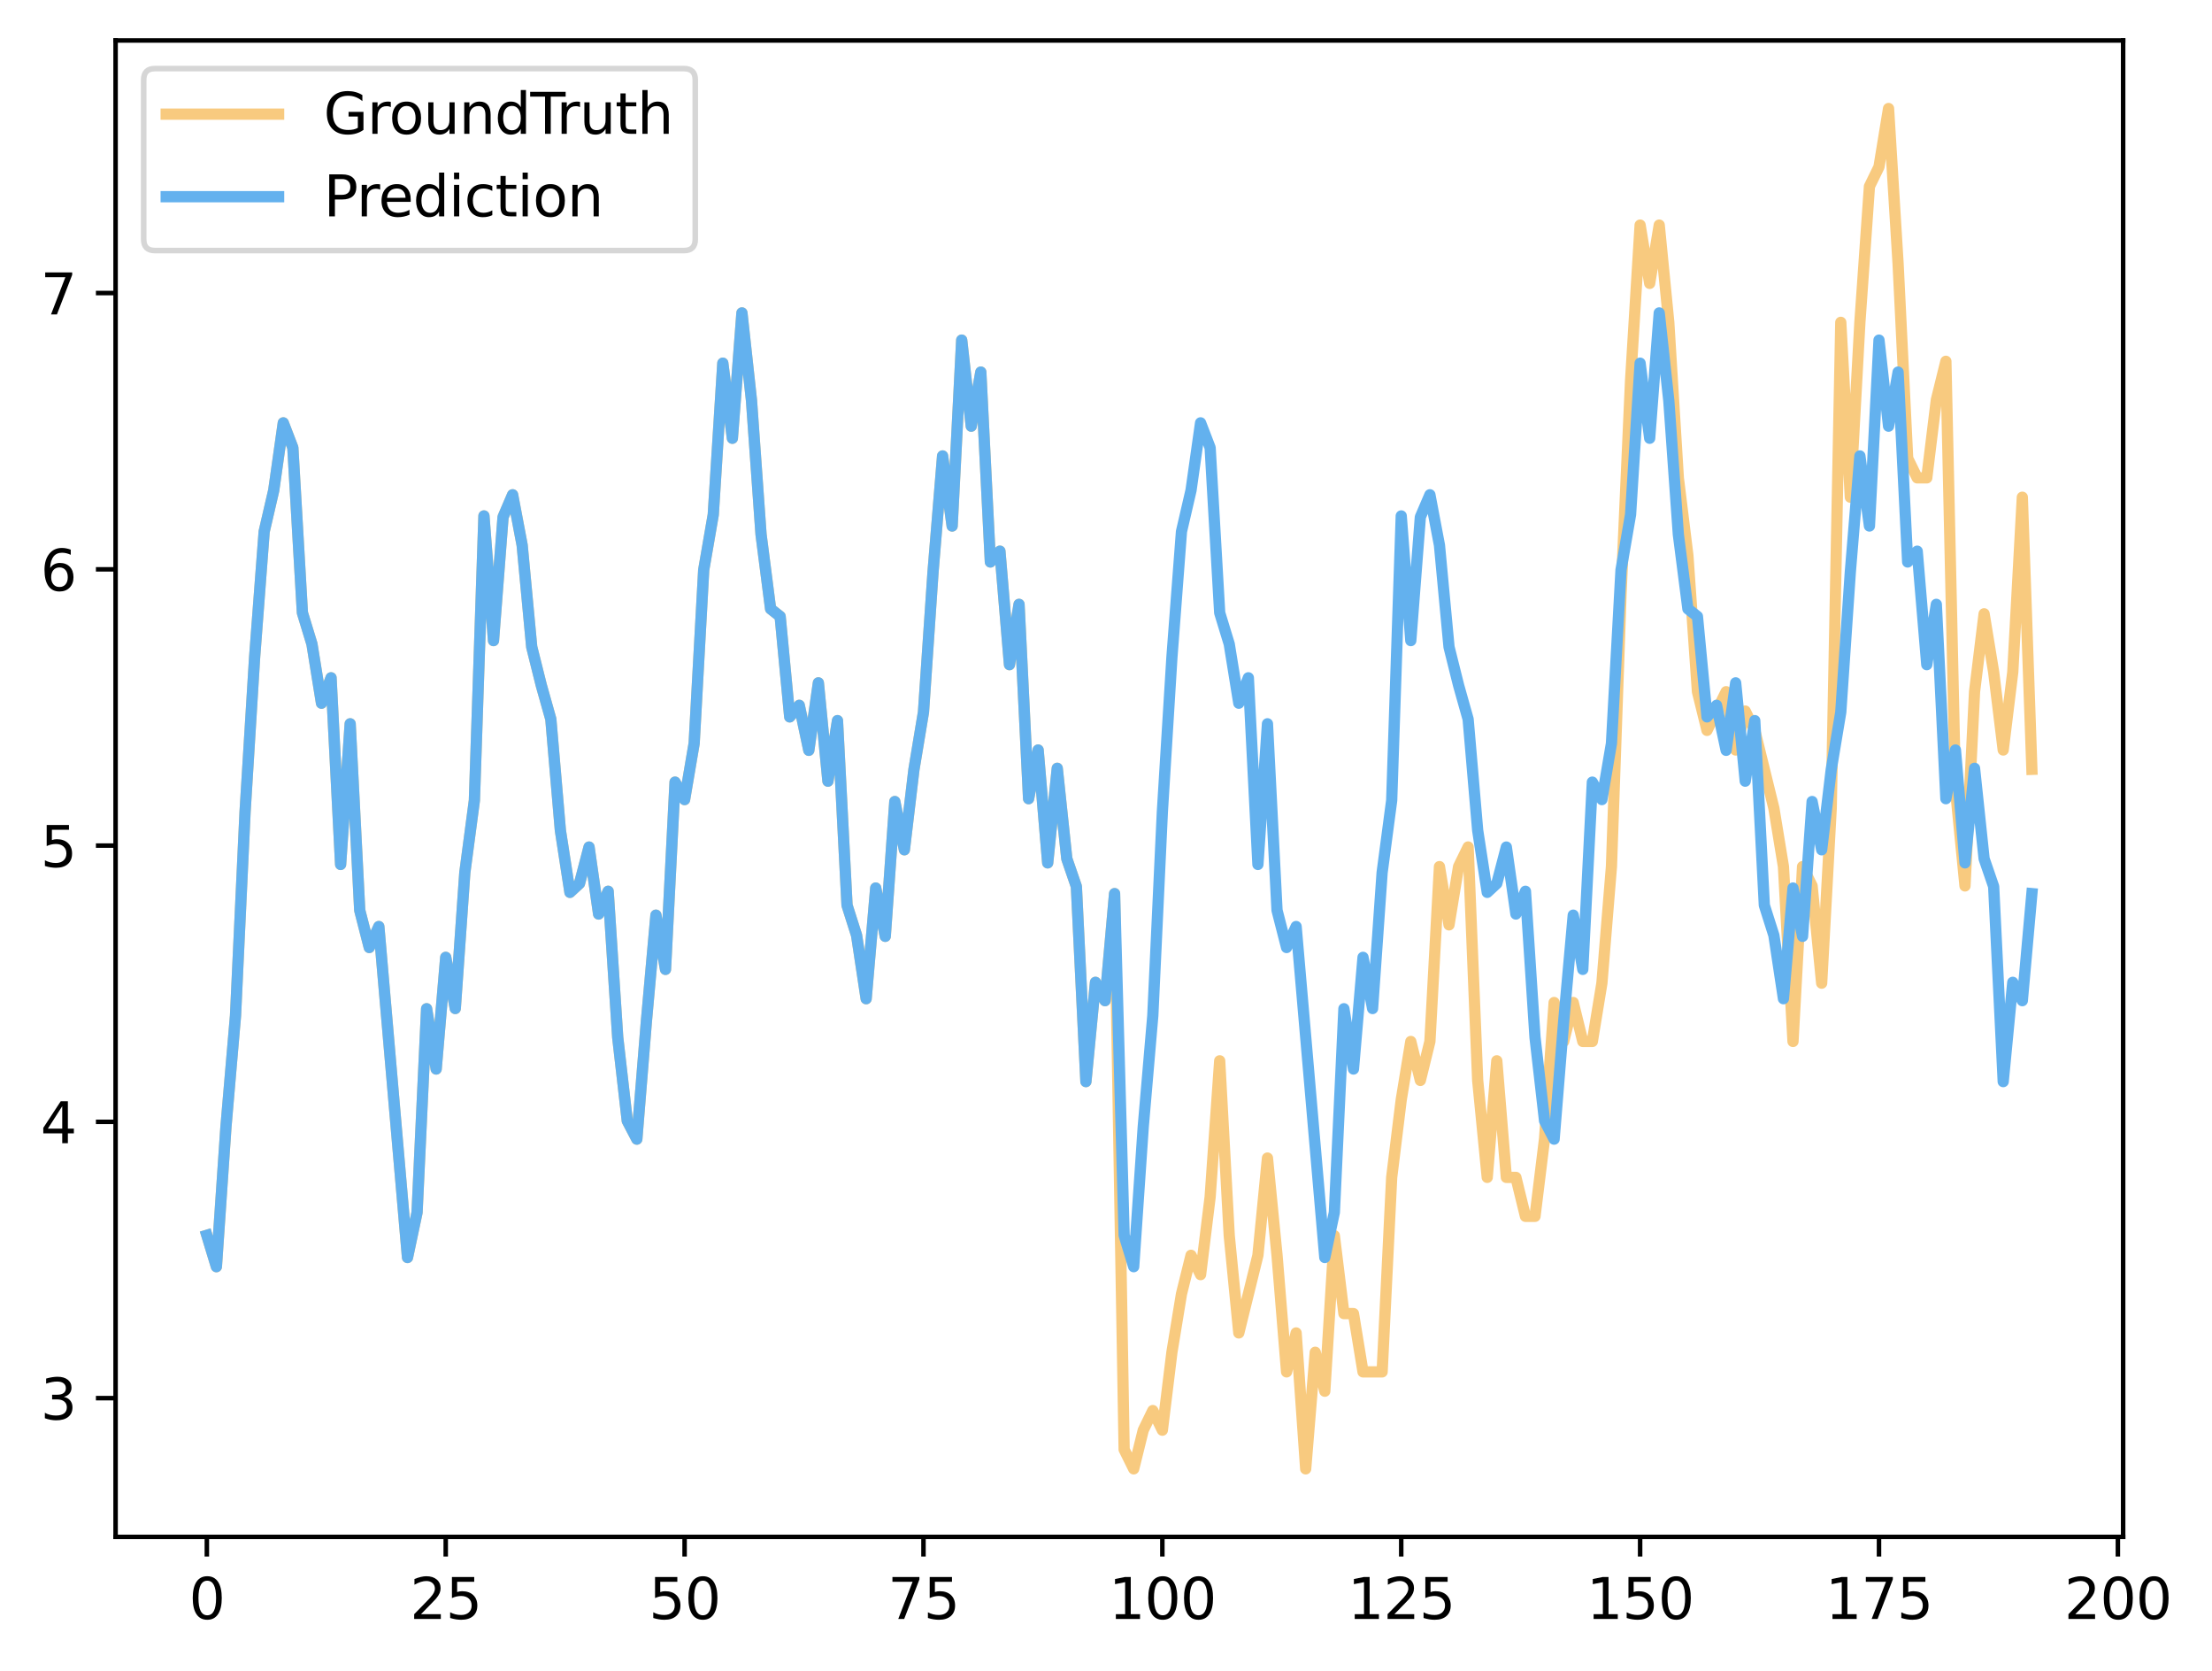 <?xml version="1.0" encoding="utf-8" standalone="no"?>
<!DOCTYPE svg PUBLIC "-//W3C//DTD SVG 1.1//EN"
  "http://www.w3.org/Graphics/SVG/1.1/DTD/svg11.dtd">
<svg xmlns:xlink="http://www.w3.org/1999/xlink" width="393.491pt" height="297.19pt" viewBox="0 0 393.491 297.19" xmlns="http://www.w3.org/2000/svg" version="1.1">
 <defs>
  <style type="text/css">*{stroke-linejoin: round; stroke-linecap: butt}</style>
 </defs>
 <g id="figure_1">
  <g id="patch_1">
   <path d="M 0 297.19 
L 393.491 297.19 
L 393.491 0 
L 0 0 
z
" style="fill: #ffffff"/>
  </g>
  <g id="axes_1">
   <g id="patch_2">
    <path d="M 20.562 273.312 
L 377.683 273.312 
L 377.683 7.2 
L 20.562 7.2 
z
" style="fill: #ffffff"/>
   </g>
   <g id="matplotlib.axis_1">
    <g id="xtick_1">
     <g id="line2d_1">
      <defs>
       <path id="m8d0c20d871" d="M 0 0 
L 0 3.5 
" style="stroke: #000000; stroke-width: 0.8"/>
      </defs>
      <g>
       <use xlink:href="#m8d0c20d871" x="36.795" y="273.312" style="stroke: #000000; stroke-width: 0.8"/>
      </g>
     </g>
     <g id="text_1">
      <!-- 0 -->
      <g transform="translate(33.614 287.91) scale(0.1 -0.1)">
       <defs>
        <path id="DejaVuSans-30" d="M 2034 4250 
Q 1547 4250 1301 3770 
Q 1056 3291 1056 2328 
Q 1056 1369 1301 889 
Q 1547 409 2034 409 
Q 2525 409 2770 889 
Q 3016 1369 3016 2328 
Q 3016 3291 2770 3770 
Q 2525 4250 2034 4250 
z
M 2034 4750 
Q 2819 4750 3233 4129 
Q 3647 3509 3647 2328 
Q 3647 1150 3233 529 
Q 2819 -91 2034 -91 
Q 1250 -91 836 529 
Q 422 1150 422 2328 
Q 422 3509 836 4129 
Q 1250 4750 2034 4750 
z
" transform="scale(0.016)"/>
       </defs>
       <use xlink:href="#DejaVuSans-30"/>
      </g>
     </g>
    </g>
    <g id="xtick_2">
     <g id="line2d_2">
      <g>
       <use xlink:href="#m8d0c20d871" x="79.289" y="273.312" style="stroke: #000000; stroke-width: 0.8"/>
      </g>
     </g>
     <g id="text_2">
      <!-- 25 -->
      <g transform="translate(72.927 287.91) scale(0.1 -0.1)">
       <defs>
        <path id="DejaVuSans-32" d="M 1228 531 
L 3431 531 
L 3431 0 
L 469 0 
L 469 531 
Q 828 903 1448 1529 
Q 2069 2156 2228 2338 
Q 2531 2678 2651 2914 
Q 2772 3150 2772 3378 
Q 2772 3750 2511 3984 
Q 2250 4219 1831 4219 
Q 1534 4219 1204 4116 
Q 875 4013 500 3803 
L 500 4441 
Q 881 4594 1212 4672 
Q 1544 4750 1819 4750 
Q 2544 4750 2975 4387 
Q 3406 4025 3406 3419 
Q 3406 3131 3298 2873 
Q 3191 2616 2906 2266 
Q 2828 2175 2409 1742 
Q 1991 1309 1228 531 
z
" transform="scale(0.016)"/>
        <path id="DejaVuSans-35" d="M 691 4666 
L 3169 4666 
L 3169 4134 
L 1269 4134 
L 1269 2991 
Q 1406 3038 1543 3061 
Q 1681 3084 1819 3084 
Q 2600 3084 3056 2656 
Q 3513 2228 3513 1497 
Q 3513 744 3044 326 
Q 2575 -91 1722 -91 
Q 1428 -91 1123 -41 
Q 819 9 494 109 
L 494 744 
Q 775 591 1075 516 
Q 1375 441 1709 441 
Q 2250 441 2565 725 
Q 2881 1009 2881 1497 
Q 2881 1984 2565 2268 
Q 2250 2553 1709 2553 
Q 1456 2553 1204 2497 
Q 953 2441 691 2322 
L 691 4666 
z
" transform="scale(0.016)"/>
       </defs>
       <use xlink:href="#DejaVuSans-32"/>
       <use xlink:href="#DejaVuSans-35" x="63.623"/>
      </g>
     </g>
    </g>
    <g id="xtick_3">
     <g id="line2d_3">
      <g>
       <use xlink:href="#m8d0c20d871" x="121.783" y="273.312" style="stroke: #000000; stroke-width: 0.8"/>
      </g>
     </g>
     <g id="text_3">
      <!-- 50 -->
      <g transform="translate(115.421 287.91) scale(0.1 -0.1)">
       <use xlink:href="#DejaVuSans-35"/>
       <use xlink:href="#DejaVuSans-30" x="63.623"/>
      </g>
     </g>
    </g>
    <g id="xtick_4">
     <g id="line2d_4">
      <g>
       <use xlink:href="#m8d0c20d871" x="164.277" y="273.312" style="stroke: #000000; stroke-width: 0.8"/>
      </g>
     </g>
     <g id="text_4">
      <!-- 75 -->
      <g transform="translate(157.915 287.91) scale(0.1 -0.1)">
       <defs>
        <path id="DejaVuSans-37" d="M 525 4666 
L 3525 4666 
L 3525 4397 
L 1831 0 
L 1172 0 
L 2766 4134 
L 525 4134 
L 525 4666 
z
" transform="scale(0.016)"/>
       </defs>
       <use xlink:href="#DejaVuSans-37"/>
       <use xlink:href="#DejaVuSans-35" x="63.623"/>
      </g>
     </g>
    </g>
    <g id="xtick_5">
     <g id="line2d_5">
      <g>
       <use xlink:href="#m8d0c20d871" x="206.771" y="273.312" style="stroke: #000000; stroke-width: 0.8"/>
      </g>
     </g>
     <g id="text_5">
      <!-- 100 -->
      <g transform="translate(197.228 287.91) scale(0.1 -0.1)">
       <defs>
        <path id="DejaVuSans-31" d="M 794 531 
L 1825 531 
L 1825 4091 
L 703 3866 
L 703 4441 
L 1819 4666 
L 2450 4666 
L 2450 531 
L 3481 531 
L 3481 0 
L 794 0 
L 794 531 
z
" transform="scale(0.016)"/>
       </defs>
       <use xlink:href="#DejaVuSans-31"/>
       <use xlink:href="#DejaVuSans-30" x="63.623"/>
       <use xlink:href="#DejaVuSans-30" x="127.246"/>
      </g>
     </g>
    </g>
    <g id="xtick_6">
     <g id="line2d_6">
      <g>
       <use xlink:href="#m8d0c20d871" x="249.265" y="273.312" style="stroke: #000000; stroke-width: 0.8"/>
      </g>
     </g>
     <g id="text_6">
      <!-- 125 -->
      <g transform="translate(239.722 287.91) scale(0.1 -0.1)">
       <use xlink:href="#DejaVuSans-31"/>
       <use xlink:href="#DejaVuSans-32" x="63.623"/>
       <use xlink:href="#DejaVuSans-35" x="127.246"/>
      </g>
     </g>
    </g>
    <g id="xtick_7">
     <g id="line2d_7">
      <g>
       <use xlink:href="#m8d0c20d871" x="291.76" y="273.312" style="stroke: #000000; stroke-width: 0.8"/>
      </g>
     </g>
     <g id="text_7">
      <!-- 150 -->
      <g transform="translate(282.216 287.91) scale(0.1 -0.1)">
       <use xlink:href="#DejaVuSans-31"/>
       <use xlink:href="#DejaVuSans-35" x="63.623"/>
       <use xlink:href="#DejaVuSans-30" x="127.246"/>
      </g>
     </g>
    </g>
    <g id="xtick_8">
     <g id="line2d_8">
      <g>
       <use xlink:href="#m8d0c20d871" x="334.254" y="273.312" style="stroke: #000000; stroke-width: 0.8"/>
      </g>
     </g>
     <g id="text_8">
      <!-- 175 -->
      <g transform="translate(324.71 287.91) scale(0.1 -0.1)">
       <use xlink:href="#DejaVuSans-31"/>
       <use xlink:href="#DejaVuSans-37" x="63.623"/>
       <use xlink:href="#DejaVuSans-35" x="127.246"/>
      </g>
     </g>
    </g>
    <g id="xtick_9">
     <g id="line2d_9">
      <g>
       <use xlink:href="#m8d0c20d871" x="376.748" y="273.312" style="stroke: #000000; stroke-width: 0.8"/>
      </g>
     </g>
     <g id="text_9">
      <!-- 200 -->
      <g transform="translate(367.204 287.91) scale(0.1 -0.1)">
       <use xlink:href="#DejaVuSans-32"/>
       <use xlink:href="#DejaVuSans-30" x="63.623"/>
       <use xlink:href="#DejaVuSans-30" x="127.246"/>
      </g>
     </g>
    </g>
   </g>
   <g id="matplotlib.axis_2">
    <g id="ytick_1">
     <g id="line2d_10">
      <defs>
       <path id="m20d4f74e80" d="M 0 0 
L -3.5 0 
" style="stroke: #000000; stroke-width: 0.8"/>
      </defs>
      <g>
       <use xlink:href="#m20d4f74e80" x="20.562" y="248.639" style="stroke: #000000; stroke-width: 0.8"/>
      </g>
     </g>
     <g id="text_10">
      <!-- 3 -->
      <g transform="translate(7.2 252.438) scale(0.1 -0.1)">
       <defs>
        <path id="DejaVuSans-33" d="M 2597 2516 
Q 3050 2419 3304 2112 
Q 3559 1806 3559 1356 
Q 3559 666 3084 287 
Q 2609 -91 1734 -91 
Q 1441 -91 1130 -33 
Q 819 25 488 141 
L 488 750 
Q 750 597 1062 519 
Q 1375 441 1716 441 
Q 2309 441 2620 675 
Q 2931 909 2931 1356 
Q 2931 1769 2642 2001 
Q 2353 2234 1838 2234 
L 1294 2234 
L 1294 2753 
L 1863 2753 
Q 2328 2753 2575 2939 
Q 2822 3125 2822 3475 
Q 2822 3834 2567 4026 
Q 2313 4219 1838 4219 
Q 1578 4219 1281 4162 
Q 984 4106 628 3988 
L 628 4550 
Q 988 4650 1302 4700 
Q 1616 4750 1894 4750 
Q 2613 4750 3031 4423 
Q 3450 4097 3450 3541 
Q 3450 3153 3228 2886 
Q 3006 2619 2597 2516 
z
" transform="scale(0.016)"/>
       </defs>
       <use xlink:href="#DejaVuSans-33"/>
      </g>
     </g>
    </g>
    <g id="ytick_2">
     <g id="line2d_11">
      <g>
       <use xlink:href="#m20d4f74e80" x="20.562" y="199.508" style="stroke: #000000; stroke-width: 0.8"/>
      </g>
     </g>
     <g id="text_11">
      <!-- 4 -->
      <g transform="translate(7.2 203.307) scale(0.1 -0.1)">
       <defs>
        <path id="DejaVuSans-34" d="M 2419 4116 
L 825 1625 
L 2419 1625 
L 2419 4116 
z
M 2253 4666 
L 3047 4666 
L 3047 1625 
L 3713 1625 
L 3713 1100 
L 3047 1100 
L 3047 0 
L 2419 0 
L 2419 1100 
L 313 1100 
L 313 1709 
L 2253 4666 
z
" transform="scale(0.016)"/>
       </defs>
       <use xlink:href="#DejaVuSans-34"/>
      </g>
     </g>
    </g>
    <g id="ytick_3">
     <g id="line2d_12">
      <g>
       <use xlink:href="#m20d4f74e80" x="20.562" y="150.377" style="stroke: #000000; stroke-width: 0.8"/>
      </g>
     </g>
     <g id="text_12">
      <!-- 5 -->
      <g transform="translate(7.2 154.176) scale(0.1 -0.1)">
       <use xlink:href="#DejaVuSans-35"/>
      </g>
     </g>
    </g>
    <g id="ytick_4">
     <g id="line2d_13">
      <g>
       <use xlink:href="#m20d4f74e80" x="20.562" y="101.246" style="stroke: #000000; stroke-width: 0.8"/>
      </g>
     </g>
     <g id="text_13">
      <!-- 6 -->
      <g transform="translate(7.2 105.045) scale(0.1 -0.1)">
       <defs>
        <path id="DejaVuSans-36" d="M 2113 2584 
Q 1688 2584 1439 2293 
Q 1191 2003 1191 1497 
Q 1191 994 1439 701 
Q 1688 409 2113 409 
Q 2538 409 2786 701 
Q 3034 994 3034 1497 
Q 3034 2003 2786 2293 
Q 2538 2584 2113 2584 
z
M 3366 4563 
L 3366 3988 
Q 3128 4100 2886 4159 
Q 2644 4219 2406 4219 
Q 1781 4219 1451 3797 
Q 1122 3375 1075 2522 
Q 1259 2794 1537 2939 
Q 1816 3084 2150 3084 
Q 2853 3084 3261 2657 
Q 3669 2231 3669 1497 
Q 3669 778 3244 343 
Q 2819 -91 2113 -91 
Q 1303 -91 875 529 
Q 447 1150 447 2328 
Q 447 3434 972 4092 
Q 1497 4750 2381 4750 
Q 2619 4750 2861 4703 
Q 3103 4656 3366 4563 
z
" transform="scale(0.016)"/>
       </defs>
       <use xlink:href="#DejaVuSans-36"/>
      </g>
     </g>
    </g>
    <g id="ytick_5">
     <g id="line2d_14">
      <g>
       <use xlink:href="#m20d4f74e80" x="20.562" y="52.115" style="stroke: #000000; stroke-width: 0.8"/>
      </g>
     </g>
     <g id="text_14">
      <!-- 7 -->
      <g transform="translate(7.2 55.915) scale(0.1 -0.1)">
       <use xlink:href="#DejaVuSans-37"/>
      </g>
     </g>
    </g>
   </g>
   <g id="line2d_15">
    <path d="M 36.795 219.684 
L 38.495 225.263 
L 40.195 200.379 
L 41.895 180.618 
L 43.594 144.4 
L 45.294 116.905 
L 46.994 94.535 
L 48.694 87.199 
L 50.393 75.198 
L 52.093 79.62 
L 53.793 108.967 
L 55.493 114.542 
L 57.192 125.058 
L 58.892 120.536 
L 60.592 153.732 
L 62.292 128.715 
L 63.991 161.878 
L 65.691 168.504 
L 67.391 164.768 
L 72.49 223.632 
L 74.19 215.61 
L 75.89 179.388 
L 77.59 190.112 
L 79.289 170.249 
L 80.989 179.354 
L 82.689 155.165 
L 84.389 142.343 
L 86.088 91.75 
L 87.788 113.924 
L 89.488 91.953 
L 91.188 87.989 
L 92.887 96.965 
L 94.587 115.049 
L 96.287 121.859 
L 97.987 127.901 
L 99.686 147.674 
L 101.386 158.697 
L 103.086 157.122 
L 104.786 150.635 
L 106.485 162.549 
L 108.185 158.497 
L 109.885 184.488 
L 111.585 199.33 
L 113.285 202.582 
L 114.984 181.667 
L 116.684 162.747 
L 118.384 172.393 
L 120.084 139.088 
L 121.783 142.196 
L 123.483 132.198 
L 125.183 101.355 
L 126.883 91.517 
L 128.582 64.586 
L 130.282 77.942 
L 131.982 55.647 
L 133.682 71.214 
L 135.381 95.048 
L 137.081 108.28 
L 138.781 109.623 
L 140.481 127.491 
L 142.18 125.431 
L 143.88 133.436 
L 145.58 121.433 
L 147.28 138.922 
L 148.98 128.15 
L 150.679 160.988 
L 152.379 166.345 
L 154.079 177.608 
L 155.779 157.924 
L 157.478 166.516 
L 159.178 142.541 
L 160.878 151.125 
L 162.578 136.856 
L 164.277 126.639 
L 165.977 101.72 
L 167.677 81.081 
L 169.377 93.547 
L 171.076 60.484 
L 172.776 75.79 
L 174.476 66.17 
L 176.176 99.943 
L 177.875 98.019 
L 179.575 118.201 
L 181.275 107.475 
L 182.975 142.038 
L 184.675 133.38 
L 186.374 153.453 
L 188.074 136.629 
L 189.774 152.707 
L 191.474 157.654 
L 193.173 192.35 
L 194.873 174.691 
L 196.573 177.957 
L 198.273 158.917 
L 199.972 257.777 
L 201.672 261.216 
L 203.372 254.338 
L 205.072 250.849 
L 206.771 254.338 
L 208.471 240.483 
L 210.171 230.116 
L 211.871 223.238 
L 213.57 226.677 
L 215.27 212.871 
L 216.97 188.65 
L 218.67 219.75 
L 220.37 237.044 
L 223.769 223.238 
L 225.469 205.944 
L 227.169 223.238 
L 228.868 243.971 
L 230.568 237.044 
L 232.268 261.216 
L 233.968 240.483 
L 235.667 247.41 
L 237.367 219.75 
L 239.067 233.605 
L 240.767 233.605 
L 242.466 243.971 
L 245.866 243.971 
L 247.566 209.383 
L 249.265 195.577 
L 250.965 185.211 
L 252.665 192.138 
L 254.365 185.211 
L 256.065 154.111 
L 257.764 164.478 
L 259.464 154.111 
L 261.164 150.623 
L 262.864 192.138 
L 264.563 209.383 
L 266.263 188.65 
L 267.963 209.383 
L 269.663 209.383 
L 271.362 216.31 
L 273.062 216.31 
L 274.762 202.505 
L 276.462 178.283 
L 278.161 185.211 
L 279.861 178.283 
L 281.561 185.211 
L 283.261 185.211 
L 284.96 174.844 
L 286.66 154.111 
L 288.36 105.717 
L 290.06 67.69 
L 291.76 40.029 
L 293.459 50.396 
L 295.159 40.029 
L 296.859 57.323 
L 298.559 84.984 
L 300.258 98.79 
L 301.958 123.011 
L 303.658 129.889 
L 307.057 123.011 
L 308.757 133.378 
L 310.457 126.45 
L 312.157 129.889 
L 315.556 143.744 
L 317.256 154.111 
L 318.956 185.211 
L 320.655 154.111 
L 322.355 157.55 
L 324.055 174.844 
L 325.755 143.744 
L 327.455 57.323 
L 329.154 88.423 
L 330.854 57.323 
L 332.554 33.151 
L 334.254 29.663 
L 335.953 19.296 
L 337.653 46.957 
L 339.353 81.496 
L 341.053 84.984 
L 342.752 84.984 
L 344.452 71.129 
L 346.152 64.251 
L 347.852 140.256 
L 349.551 157.55 
L 351.251 123.011 
L 352.951 109.156 
L 354.651 119.523 
L 356.35 133.378 
L 358.05 119.523 
L 359.75 88.423 
L 361.45 136.817 
L 361.45 136.817 
" clip-path="url(#p5890733a88)" style="fill: none; stroke: #f8ca7f; stroke-width: 2; stroke-linecap: square"/>
   </g>
   <g id="line2d_16">
    <path d="M 36.795 219.684 
L 38.495 225.263 
L 40.195 200.379 
L 41.895 180.618 
L 43.594 144.4 
L 45.294 116.905 
L 46.994 94.535 
L 48.694 87.199 
L 50.393 75.198 
L 52.093 79.62 
L 53.793 108.967 
L 55.493 114.542 
L 57.192 125.058 
L 58.892 120.536 
L 60.592 153.732 
L 62.292 128.715 
L 63.991 161.878 
L 65.691 168.504 
L 67.391 164.768 
L 72.49 223.632 
L 74.19 215.61 
L 75.89 179.388 
L 77.59 190.112 
L 79.289 170.249 
L 80.989 179.354 
L 82.689 155.165 
L 84.389 142.343 
L 86.088 91.75 
L 87.788 113.924 
L 89.488 91.953 
L 91.188 87.989 
L 92.887 96.965 
L 94.587 115.049 
L 96.287 121.859 
L 97.987 127.901 
L 99.686 147.674 
L 101.386 158.697 
L 103.086 157.122 
L 104.786 150.635 
L 106.485 162.549 
L 108.185 158.497 
L 109.885 184.488 
L 111.585 199.33 
L 113.285 202.582 
L 114.984 181.667 
L 116.684 162.747 
L 118.384 172.393 
L 120.084 139.088 
L 121.783 142.196 
L 123.483 132.198 
L 125.183 101.355 
L 126.883 91.517 
L 128.582 64.586 
L 130.282 77.942 
L 131.982 55.647 
L 133.682 71.214 
L 135.381 95.048 
L 137.081 108.28 
L 138.781 109.623 
L 140.481 127.491 
L 142.18 125.431 
L 143.88 133.436 
L 145.58 121.433 
L 147.28 138.922 
L 148.98 128.15 
L 150.679 160.988 
L 152.379 166.345 
L 154.079 177.608 
L 155.779 157.924 
L 157.478 166.516 
L 159.178 142.541 
L 160.878 151.125 
L 162.578 136.856 
L 164.277 126.639 
L 165.977 101.72 
L 167.677 81.081 
L 169.377 93.547 
L 171.076 60.484 
L 172.776 75.79 
L 174.476 66.17 
L 176.176 99.943 
L 177.875 98.019 
L 179.575 118.201 
L 181.275 107.475 
L 182.975 142.038 
L 184.675 133.38 
L 186.374 153.453 
L 188.074 136.629 
L 189.774 152.707 
L 191.474 157.654 
L 193.173 192.35 
L 194.873 174.691 
L 196.573 177.957 
L 198.273 158.917 
L 199.972 219.684 
L 201.672 225.263 
L 203.372 200.379 
L 205.072 180.618 
L 206.771 144.4 
L 208.471 116.905 
L 210.171 94.535 
L 211.871 87.199 
L 213.57 75.198 
L 215.27 79.62 
L 216.97 108.967 
L 218.67 114.542 
L 220.37 125.058 
L 222.069 120.536 
L 223.769 153.732 
L 225.469 128.715 
L 227.169 161.878 
L 228.868 168.504 
L 230.568 164.768 
L 235.667 223.632 
L 237.367 215.61 
L 239.067 179.388 
L 240.767 190.112 
L 242.466 170.249 
L 244.166 179.354 
L 245.866 155.165 
L 247.566 142.343 
L 249.265 91.75 
L 250.965 113.924 
L 252.665 91.953 
L 254.365 87.989 
L 256.065 96.965 
L 257.764 115.049 
L 259.464 121.859 
L 261.164 127.901 
L 262.864 147.674 
L 264.563 158.697 
L 266.263 157.122 
L 267.963 150.635 
L 269.663 162.549 
L 271.362 158.497 
L 273.062 184.488 
L 274.762 199.33 
L 276.462 202.582 
L 278.161 181.667 
L 279.861 162.747 
L 281.561 172.393 
L 283.261 139.088 
L 284.96 142.196 
L 286.66 132.198 
L 288.36 101.355 
L 290.06 91.517 
L 291.76 64.586 
L 293.459 77.942 
L 295.159 55.647 
L 296.859 71.214 
L 298.559 95.048 
L 300.258 108.28 
L 301.958 109.623 
L 303.658 127.491 
L 305.358 125.431 
L 307.057 133.436 
L 308.757 121.433 
L 310.457 138.922 
L 312.157 128.15 
L 313.856 160.988 
L 315.556 166.345 
L 317.256 177.608 
L 318.956 157.924 
L 320.655 166.516 
L 322.355 142.541 
L 324.055 151.125 
L 325.755 136.856 
L 327.455 126.639 
L 329.154 101.72 
L 330.854 81.081 
L 332.554 93.547 
L 334.254 60.484 
L 335.953 75.79 
L 337.653 66.17 
L 339.353 99.943 
L 341.053 98.019 
L 342.752 118.201 
L 344.452 107.475 
L 346.152 142.038 
L 347.852 133.38 
L 349.551 153.453 
L 351.251 136.629 
L 352.951 152.707 
L 354.651 157.654 
L 356.35 192.35 
L 358.05 174.691 
L 359.75 177.957 
L 361.45 158.917 
L 361.45 158.917 
" clip-path="url(#p5890733a88)" style="fill: none; stroke: #63b1ee; stroke-width: 2; stroke-linecap: square"/>
   </g>
   <g id="patch_3">
    <path d="M 20.562 273.312 
L 20.562 7.2 
" style="fill: none; stroke: #000000; stroke-width: 0.8; stroke-linejoin: miter; stroke-linecap: square"/>
   </g>
   <g id="patch_4">
    <path d="M 377.683 273.312 
L 377.683 7.2 
" style="fill: none; stroke: #000000; stroke-width: 0.8; stroke-linejoin: miter; stroke-linecap: square"/>
   </g>
   <g id="patch_5">
    <path d="M 20.562 273.312 
L 377.683 273.312 
" style="fill: none; stroke: #000000; stroke-width: 0.8; stroke-linejoin: miter; stroke-linecap: square"/>
   </g>
   <g id="patch_6">
    <path d="M 20.562 7.2 
L 377.683 7.2 
" style="fill: none; stroke: #000000; stroke-width: 0.8; stroke-linejoin: miter; stroke-linecap: square"/>
   </g>
   <g id="legend_1">
    <g id="patch_7">
     <path d="M 27.562 44.556 
L 121.678 44.556 
Q 123.678 44.556 123.678 42.556 
L 123.678 14.2 
Q 123.678 12.2 121.678 12.2 
L 27.562 12.2 
Q 25.562 12.2 25.562 14.2 
L 25.562 42.556 
Q 25.562 44.556 27.562 44.556 
z
" style="fill: #ffffff; opacity: 0.8; stroke: #cccccc; stroke-linejoin: miter"/>
    </g>
    <g id="line2d_17">
     <path d="M 29.562 20.298 
L 39.562 20.298 
L 49.562 20.298 
" style="fill: none; stroke: #f8ca7f; stroke-width: 2; stroke-linecap: square"/>
    </g>
    <g id="text_15">
     <!-- GroundTruth -->
     <g transform="translate(57.562 23.798) scale(0.1 -0.1)">
      <defs>
       <path id="DejaVuSans-47" d="M 3809 666 
L 3809 1919 
L 2778 1919 
L 2778 2438 
L 4434 2438 
L 4434 434 
Q 4069 175 3628 42 
Q 3188 -91 2688 -91 
Q 1594 -91 976 548 
Q 359 1188 359 2328 
Q 359 3472 976 4111 
Q 1594 4750 2688 4750 
Q 3144 4750 3555 4637 
Q 3966 4525 4313 4306 
L 4313 3634 
Q 3963 3931 3569 4081 
Q 3175 4231 2741 4231 
Q 1884 4231 1454 3753 
Q 1025 3275 1025 2328 
Q 1025 1384 1454 906 
Q 1884 428 2741 428 
Q 3075 428 3337 486 
Q 3600 544 3809 666 
z
" transform="scale(0.016)"/>
       <path id="DejaVuSans-72" d="M 2631 2963 
Q 2534 3019 2420 3045 
Q 2306 3072 2169 3072 
Q 1681 3072 1420 2755 
Q 1159 2438 1159 1844 
L 1159 0 
L 581 0 
L 581 3500 
L 1159 3500 
L 1159 2956 
Q 1341 3275 1631 3429 
Q 1922 3584 2338 3584 
Q 2397 3584 2469 3576 
Q 2541 3569 2628 3553 
L 2631 2963 
z
" transform="scale(0.016)"/>
       <path id="DejaVuSans-6f" d="M 1959 3097 
Q 1497 3097 1228 2736 
Q 959 2375 959 1747 
Q 959 1119 1226 758 
Q 1494 397 1959 397 
Q 2419 397 2687 759 
Q 2956 1122 2956 1747 
Q 2956 2369 2687 2733 
Q 2419 3097 1959 3097 
z
M 1959 3584 
Q 2709 3584 3137 3096 
Q 3566 2609 3566 1747 
Q 3566 888 3137 398 
Q 2709 -91 1959 -91 
Q 1206 -91 779 398 
Q 353 888 353 1747 
Q 353 2609 779 3096 
Q 1206 3584 1959 3584 
z
" transform="scale(0.016)"/>
       <path id="DejaVuSans-75" d="M 544 1381 
L 544 3500 
L 1119 3500 
L 1119 1403 
Q 1119 906 1312 657 
Q 1506 409 1894 409 
Q 2359 409 2629 706 
Q 2900 1003 2900 1516 
L 2900 3500 
L 3475 3500 
L 3475 0 
L 2900 0 
L 2900 538 
Q 2691 219 2414 64 
Q 2138 -91 1772 -91 
Q 1169 -91 856 284 
Q 544 659 544 1381 
z
M 1991 3584 
L 1991 3584 
z
" transform="scale(0.016)"/>
       <path id="DejaVuSans-6e" d="M 3513 2113 
L 3513 0 
L 2938 0 
L 2938 2094 
Q 2938 2591 2744 2837 
Q 2550 3084 2163 3084 
Q 1697 3084 1428 2787 
Q 1159 2491 1159 1978 
L 1159 0 
L 581 0 
L 581 3500 
L 1159 3500 
L 1159 2956 
Q 1366 3272 1645 3428 
Q 1925 3584 2291 3584 
Q 2894 3584 3203 3211 
Q 3513 2838 3513 2113 
z
" transform="scale(0.016)"/>
       <path id="DejaVuSans-64" d="M 2906 2969 
L 2906 4863 
L 3481 4863 
L 3481 0 
L 2906 0 
L 2906 525 
Q 2725 213 2448 61 
Q 2172 -91 1784 -91 
Q 1150 -91 751 415 
Q 353 922 353 1747 
Q 353 2572 751 3078 
Q 1150 3584 1784 3584 
Q 2172 3584 2448 3432 
Q 2725 3281 2906 2969 
z
M 947 1747 
Q 947 1113 1208 752 
Q 1469 391 1925 391 
Q 2381 391 2643 752 
Q 2906 1113 2906 1747 
Q 2906 2381 2643 2742 
Q 2381 3103 1925 3103 
Q 1469 3103 1208 2742 
Q 947 2381 947 1747 
z
" transform="scale(0.016)"/>
       <path id="DejaVuSans-54" d="M -19 4666 
L 3928 4666 
L 3928 4134 
L 2272 4134 
L 2272 0 
L 1638 0 
L 1638 4134 
L -19 4134 
L -19 4666 
z
" transform="scale(0.016)"/>
       <path id="DejaVuSans-74" d="M 1172 4494 
L 1172 3500 
L 2356 3500 
L 2356 3053 
L 1172 3053 
L 1172 1153 
Q 1172 725 1289 603 
Q 1406 481 1766 481 
L 2356 481 
L 2356 0 
L 1766 0 
Q 1100 0 847 248 
Q 594 497 594 1153 
L 594 3053 
L 172 3053 
L 172 3500 
L 594 3500 
L 594 4494 
L 1172 4494 
z
" transform="scale(0.016)"/>
       <path id="DejaVuSans-68" d="M 3513 2113 
L 3513 0 
L 2938 0 
L 2938 2094 
Q 2938 2591 2744 2837 
Q 2550 3084 2163 3084 
Q 1697 3084 1428 2787 
Q 1159 2491 1159 1978 
L 1159 0 
L 581 0 
L 581 4863 
L 1159 4863 
L 1159 2956 
Q 1366 3272 1645 3428 
Q 1925 3584 2291 3584 
Q 2894 3584 3203 3211 
Q 3513 2838 3513 2113 
z
" transform="scale(0.016)"/>
      </defs>
      <use xlink:href="#DejaVuSans-47"/>
      <use xlink:href="#DejaVuSans-72" x="77.49"/>
      <use xlink:href="#DejaVuSans-6f" x="116.354"/>
      <use xlink:href="#DejaVuSans-75" x="177.535"/>
      <use xlink:href="#DejaVuSans-6e" x="240.914"/>
      <use xlink:href="#DejaVuSans-64" x="304.293"/>
      <use xlink:href="#DejaVuSans-54" x="367.77"/>
      <use xlink:href="#DejaVuSans-72" x="414.104"/>
      <use xlink:href="#DejaVuSans-75" x="455.217"/>
      <use xlink:href="#DejaVuSans-74" x="518.596"/>
      <use xlink:href="#DejaVuSans-68" x="557.805"/>
     </g>
    </g>
    <g id="line2d_18">
     <path d="M 29.562 34.977 
L 39.562 34.977 
L 49.562 34.977 
" style="fill: none; stroke: #63b1ee; stroke-width: 2; stroke-linecap: square"/>
    </g>
    <g id="text_16">
     <!-- Prediction -->
     <g transform="translate(57.562 38.477) scale(0.1 -0.1)">
      <defs>
       <path id="DejaVuSans-50" d="M 1259 4147 
L 1259 2394 
L 2053 2394 
Q 2494 2394 2734 2622 
Q 2975 2850 2975 3272 
Q 2975 3691 2734 3919 
Q 2494 4147 2053 4147 
L 1259 4147 
z
M 628 4666 
L 2053 4666 
Q 2838 4666 3239 4311 
Q 3641 3956 3641 3272 
Q 3641 2581 3239 2228 
Q 2838 1875 2053 1875 
L 1259 1875 
L 1259 0 
L 628 0 
L 628 4666 
z
" transform="scale(0.016)"/>
       <path id="DejaVuSans-65" d="M 3597 1894 
L 3597 1613 
L 953 1613 
Q 991 1019 1311 708 
Q 1631 397 2203 397 
Q 2534 397 2845 478 
Q 3156 559 3463 722 
L 3463 178 
Q 3153 47 2828 -22 
Q 2503 -91 2169 -91 
Q 1331 -91 842 396 
Q 353 884 353 1716 
Q 353 2575 817 3079 
Q 1281 3584 2069 3584 
Q 2775 3584 3186 3129 
Q 3597 2675 3597 1894 
z
M 3022 2063 
Q 3016 2534 2758 2815 
Q 2500 3097 2075 3097 
Q 1594 3097 1305 2825 
Q 1016 2553 972 2059 
L 3022 2063 
z
" transform="scale(0.016)"/>
       <path id="DejaVuSans-69" d="M 603 3500 
L 1178 3500 
L 1178 0 
L 603 0 
L 603 3500 
z
M 603 4863 
L 1178 4863 
L 1178 4134 
L 603 4134 
L 603 4863 
z
" transform="scale(0.016)"/>
       <path id="DejaVuSans-63" d="M 3122 3366 
L 3122 2828 
Q 2878 2963 2633 3030 
Q 2388 3097 2138 3097 
Q 1578 3097 1268 2742 
Q 959 2388 959 1747 
Q 959 1106 1268 751 
Q 1578 397 2138 397 
Q 2388 397 2633 464 
Q 2878 531 3122 666 
L 3122 134 
Q 2881 22 2623 -34 
Q 2366 -91 2075 -91 
Q 1284 -91 818 406 
Q 353 903 353 1747 
Q 353 2603 823 3093 
Q 1294 3584 2113 3584 
Q 2378 3584 2631 3529 
Q 2884 3475 3122 3366 
z
" transform="scale(0.016)"/>
      </defs>
      <use xlink:href="#DejaVuSans-50"/>
      <use xlink:href="#DejaVuSans-72" x="58.553"/>
      <use xlink:href="#DejaVuSans-65" x="97.416"/>
      <use xlink:href="#DejaVuSans-64" x="158.939"/>
      <use xlink:href="#DejaVuSans-69" x="222.416"/>
      <use xlink:href="#DejaVuSans-63" x="250.199"/>
      <use xlink:href="#DejaVuSans-74" x="305.18"/>
      <use xlink:href="#DejaVuSans-69" x="344.389"/>
      <use xlink:href="#DejaVuSans-6f" x="372.172"/>
      <use xlink:href="#DejaVuSans-6e" x="433.354"/>
     </g>
    </g>
   </g>
  </g>
 </g>
 <defs>
  <clipPath id="p5890733a88">
   <rect x="20.562" y="7.2" width="357.12" height="266.112"/>
  </clipPath>
 </defs>
</svg>
